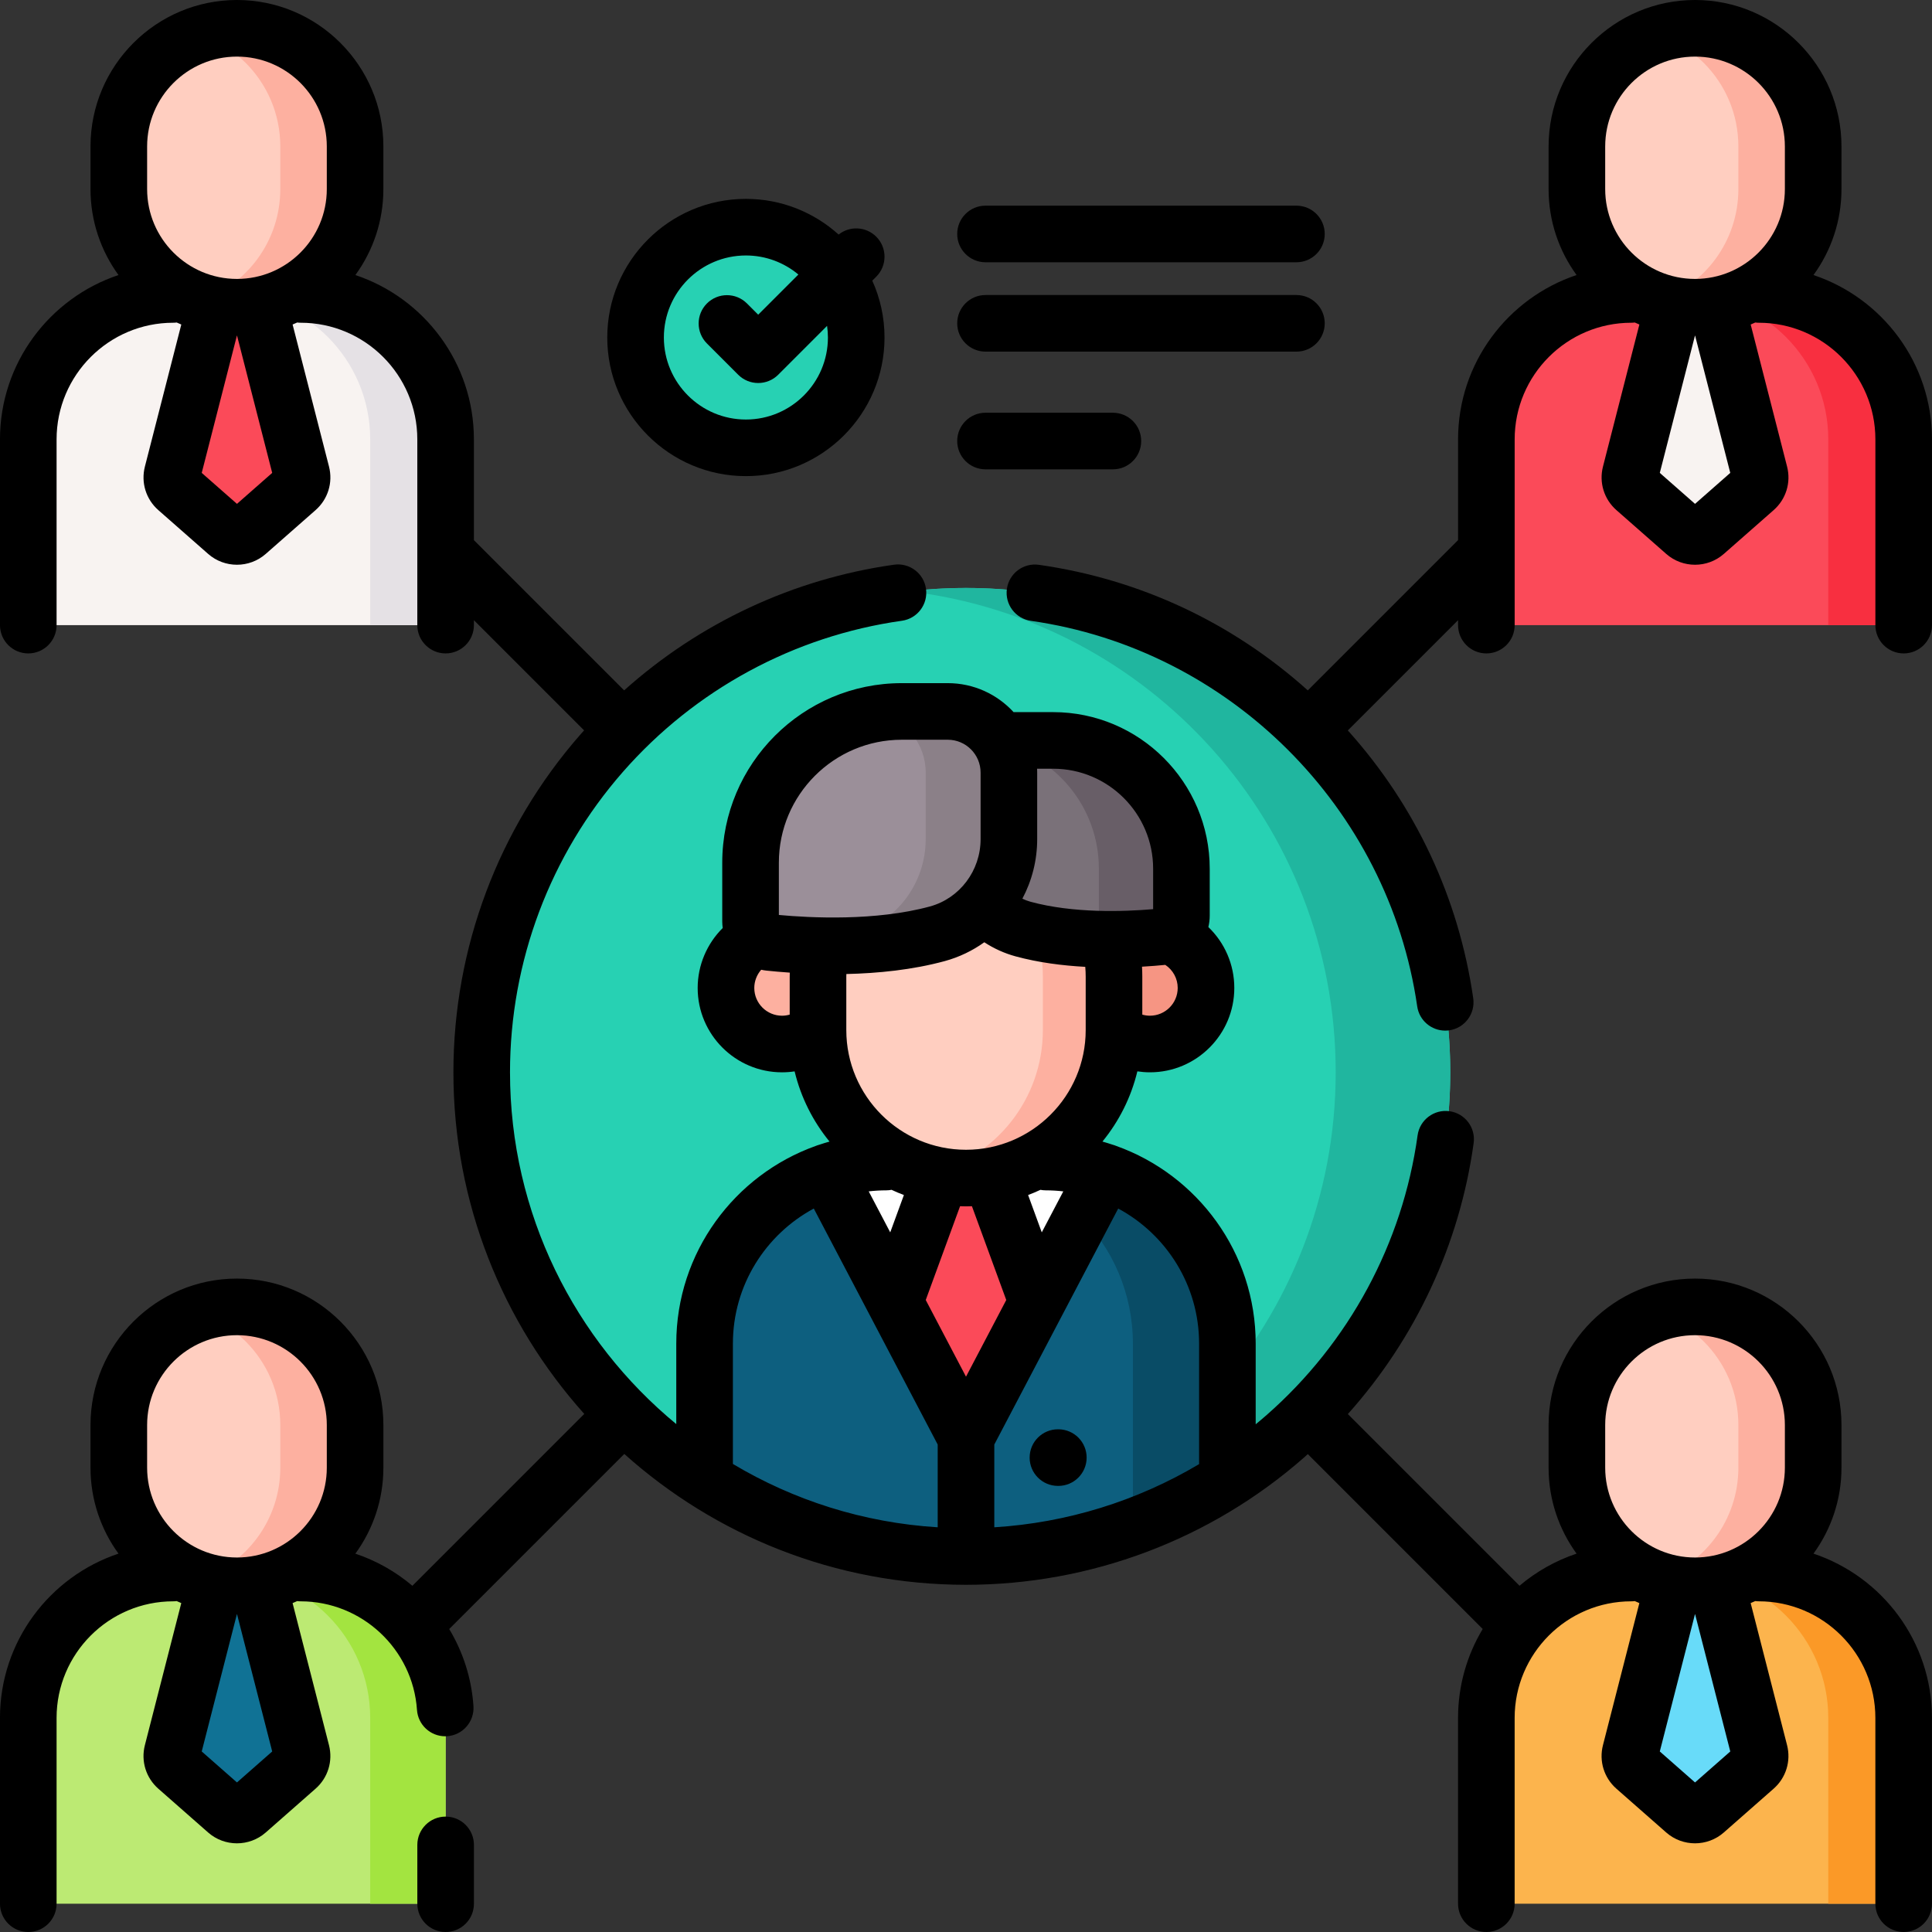 <svg id="Capa_1" enable-background="new 0 0 512 512" height="512" viewBox="0 0 512 512" width="512" xmlns="http://www.w3.org/2000/svg"><rect x="0" y="0" width="512" height="512" fill="#333333" stroke="none"/><g><g><g><g><g><g><g><circle cx="256" cy="284.151" fill="#27d1b3" r="128.337"/></g><g><path d="m384.336 284.152c0 70.879-57.457 128.336-128.336 128.336-5.133 0-10.204-.303-15.178-.891 63.723-7.513 113.15-61.699 113.15-127.445s-49.427-119.932-113.15-127.445c4.973-.588 10.044-.891 15.178-.891 70.879 0 128.336 57.457 128.336 128.336z" fill="#20b69f"/></g><g><g><path d="m325.274 356.067v36.13c-19.981 12.843-43.759 20.293-69.275 20.293s-49.294-7.451-69.275-20.293v-36.13c0-26.576 21.541-48.108 48.108-48.108h42.333c26.568 0 48.109 21.532 48.109 48.108z" fill="#0d5f7f"/><path d="m325.274 356.067v36.13c-7.807 5.018-16.202 9.215-25.044 12.459v-48.59c0-26.567-21.541-48.108-48.108-48.108h25.044c26.558.001 48.108 21.542 48.108 48.109z" fill="#094c66"/><path d="m292.943 310.607-36.943 70.362-36.943-70.362c4.943-1.711 10.257-2.648 15.784-2.648h42.318c5.526.001 10.841.937 15.784 2.648z" fill="#fff"/><path d="m274.854 345.053-18.854 35.916-18.854-35.916 13.579-37.093h10.55z" fill="#fb4a59"/><g><g><circle cx="207.249" cy="261.818" fill="#fdb0a0" r="14.855"/></g><g><circle cx="304.751" cy="261.818" fill="#f69583" r="14.855"/></g><g><path d="m256 312.199c-21.661 0-39.221-17.56-39.221-39.221v-14.158c0-21.661 17.56-39.221 39.221-39.221 21.661 0 39.221 17.56 39.221 39.221v14.158c0 21.661-17.56 39.221-39.221 39.221z" fill="#ffcec0"/><path d="m295.222 258.82v14.155c0 21.669-17.562 39.221-39.221 39.221-3.243 0-6.405-.391-9.422-1.145 17.108-4.216 29.791-19.661 29.791-38.077v-14.154c0-10.83-4.388-20.633-11.493-27.738-4.97-4.97-11.257-8.604-18.298-10.339 3.016-.754 6.178-1.145 9.422-1.145 10.83 0 20.633 4.388 27.738 11.484 7.095 7.105 11.483 16.908 11.483 27.738z" fill="#fdb0a0"/></g><path d="m308.057 248.241c-7.856.78-23.519 1.621-36.947-2.034-9.547-2.599-16.094-11.382-16.094-21.276v-14.969c0-7.59 6.153-13.742 13.742-13.742h10.338c18.776 0 33.997 15.221 33.997 33.997v12.462c0 2.876-2.174 5.278-5.036 5.562z" fill="#7a7179"/><path d="m313.095 230.221v12.462c0 2.869-2.174 5.275-5.043 5.557-5.416.543-14.535 1.107-24.088.201.795-.071 1.53-.131 2.215-.201 2.859-.282 5.033-2.688 5.033-5.557v-12.462c0-16.357-11.536-30.007-26.907-33.258 1.389-.483 2.889-.745 4.449-.745h10.338c18.783-.001 34.003 15.219 34.003 34.003z" fill="#685e67"/><path d="m203.894 249.763c8.897.939 28.112 2.161 44.502-2.3 11.253-3.063 18.972-13.417 18.972-25.08v-17.645c0-8.947-7.253-16.199-16.199-16.199h-12.186c-22.133 0-40.075 17.942-40.075 40.075v15.592c-.001 2.854 2.148 5.257 4.986 5.557z" fill="#9b8f99"/><path d="m267.365 204.733v17.646c0 11.667-7.721 22.025-18.965 25.085-13.539 3.684-29 3.493-38.976 2.788 5.627-.443 11.435-1.298 16.921-2.788 11.254-3.06 18.975-13.418 18.975-25.085v-17.646c0-7.63-5.285-14.032-12.391-15.743 1.973-.302 3.996-.453 6.05-.453h12.19c8.948 0 16.196 7.257 16.196 16.196z" fill="#8b8088"/></g></g></g></g></g><g><g><g><g><g><path d="m504.5 165.664h-110.596v-49.229c0-21.21 17.194-38.404 38.404-38.404h33.788c21.21 0 38.404 17.194 38.404 38.404z" fill="#fb4a59"/><g><g><path d="m465.082 129.555-13.207 11.61c-1.529 1.344-3.818 1.344-5.347 0l-13.207-11.61c-1.145-1.006-1.627-2.57-1.249-4.046l12.165-47.478h9.929l12.165 47.478c.379 1.476-.104 3.04-1.249 4.046z" fill="#f8f3f1"/></g></g><path d="m504.5 116.435v49.229h-19.988v-49.229c0-21.204-17.199-38.403-38.403-38.403h19.988c21.204-.001 38.403 17.198 38.403 38.403z" fill="#f82f40"/><g><g><path d="m449.202 81.419c-17.291 0-31.308-14.017-31.308-31.308v-11.303c0-17.291 14.017-31.308 31.308-31.308 17.291 0 31.308 14.017 31.308 31.308v11.302c0 17.291-14.017 31.309-31.308 31.309z" fill="#ffcec0"/><path d="m480.511 38.812v11.298c0 17.291-14.018 31.308-31.308 31.308-3.458 0-6.793-.563-9.908-1.602 12.434-4.153 21.391-15.883 21.391-29.707v-11.297c0-8.641-3.502-16.472-9.169-22.139-3.397-3.397-7.559-6.01-12.222-7.567 3.115-1.038 6.45-1.602 9.908-1.602 8.641 0 16.472 3.502 22.139 9.169 5.667 5.666 9.169 13.498 9.169 22.139z" fill="#fdb0a0"/></g></g></g></g></g><g><g><g><path d="m118.096 504.5h-110.596v-49.229c0-21.21 17.194-38.404 38.404-38.404h33.788c21.21 0 38.404 17.194 38.404 38.404z" fill="#bcea73"/><g><g><path d="m78.678 468.392-13.207 11.61c-1.529 1.344-3.818 1.344-5.347 0l-13.207-11.61c-1.145-1.006-1.627-2.57-1.249-4.046l12.165-47.478h9.929l12.165 47.478c.378 1.476-.104 3.04-1.249 4.046z" fill="#107295"/></g></g><path d="m118.096 455.271v49.229h-19.989v-49.229c0-21.204-17.199-38.403-38.403-38.403h19.988c21.205 0 38.404 17.199 38.404 38.403z" fill="#a3e440"/><g><g><path d="m62.798 420.255c-17.291 0-31.308-14.017-31.308-31.308v-11.302c0-17.291 14.017-31.308 31.308-31.308 17.291 0 31.308 14.017 31.308 31.308v11.302c0 17.291-14.017 31.308-31.308 31.308z" fill="#ffcec0"/><path d="m94.107 377.648v11.298c0 17.291-14.018 31.308-31.308 31.308-3.458 0-6.793-.563-9.908-1.602 12.434-4.153 21.391-15.883 21.391-29.707v-11.298c0-8.641-3.502-16.472-9.169-22.139-3.397-3.397-7.559-6.01-12.222-7.567 3.115-1.038 6.45-1.602 9.908-1.602 8.641 0 16.472 3.502 22.139 9.169 5.667 5.668 9.169 13.499 9.169 22.14z" fill="#fdb0a0"/></g></g></g></g></g></g><g><g><g><g><path d="m118.096 165.664h-110.596v-49.229c0-21.21 17.194-38.404 38.404-38.404h33.788c21.21 0 38.404 17.194 38.404 38.404z" fill="#f8f3f1"/><g><g><path d="m46.918 129.555 13.207 11.61c1.529 1.344 3.818 1.344 5.347 0l13.207-11.61c1.145-1.006 1.627-2.57 1.249-4.046l-12.165-47.478h-9.929l-12.165 47.478c-.379 1.476.104 3.04 1.249 4.046z" fill="#fb4a59"/></g></g><path d="m118.096 116.435v49.229h-19.989v-49.229c0-21.204-17.199-38.403-38.403-38.403h19.988c21.205-.001 38.404 17.198 38.404 38.403z" fill="#e5e1e5"/><g><g><path d="m62.798 81.419c-17.291 0-31.308-14.017-31.308-31.308v-11.303c-.001-17.291 14.017-31.308 31.308-31.308 17.291 0 31.308 14.017 31.308 31.308v11.302c0 17.291-14.017 31.309-31.308 31.309z" fill="#ffcec0"/><path d="m94.107 38.812v11.298c0 17.291-14.018 31.308-31.308 31.308-3.458 0-6.793-.563-9.908-1.602 12.434-4.153 21.391-15.883 21.391-29.707v-11.297c0-8.641-3.502-16.472-9.169-22.139-3.397-3.397-7.559-6.01-12.222-7.567 3.115-1.038 6.45-1.602 9.908-1.602 8.641 0 16.472 3.502 22.139 9.169 5.667 5.666 9.169 13.498 9.169 22.139z" fill="#fdb0a0"/></g></g></g></g></g><g><g><g><path d="m504.5 504.5h-110.596v-49.229c0-21.21 17.194-38.404 38.404-38.404h33.788c21.21 0 38.404 17.194 38.404 38.404z" fill="#fcb44d"/><g><g><path d="m433.322 468.392 13.207 11.61c1.529 1.344 3.818 1.344 5.347 0l13.207-11.61c1.145-1.006 1.627-2.57 1.249-4.046l-12.165-47.478h-9.929l-12.165 47.478c-.378 1.476.104 3.04 1.249 4.046z" fill="#68dbf9"/></g></g><path d="m504.5 455.271v49.229h-19.988v-49.229c0-21.204-17.199-38.403-38.403-38.403h19.988c21.204 0 38.403 17.199 38.403 38.403z" fill="#fb9927"/><g><g><path d="m449.202 420.255c-17.291 0-31.308-14.017-31.308-31.308v-11.302c0-17.291 14.017-31.308 31.308-31.308 17.291 0 31.308 14.017 31.308 31.308v11.302c0 17.291-14.017 31.308-31.308 31.308z" fill="#ffcec0"/><path d="m480.511 377.648v11.298c0 17.291-14.018 31.308-31.308 31.308-3.458 0-6.793-.563-9.908-1.602 12.434-4.153 21.391-15.883 21.391-29.707v-11.298c0-8.641-3.502-16.472-9.169-22.139-3.397-3.397-7.559-6.01-12.222-7.567 3.115-1.038 6.45-1.602 9.908-1.602 8.641 0 16.472 3.502 22.139 9.169 5.667 5.668 9.169 13.499 9.169 22.14z" fill="#fdb0a0"/></g></g></g></g></g></g></g></g></g><g><circle cx="197.67" cy="89.441" fill="#27d1b3" r="29.238"/></g></g><g><path d="m280.505 378.779h-.104c-.012 0-.023 0-.036 0-4.125 0-7.479 3.334-7.499 7.465-.02 4.142 3.322 7.516 7.465 7.535h.104.036c4.125 0 7.479-3.334 7.499-7.465.019-4.142-3.323-7.515-7.465-7.535z"/><path d="m480.593 72.89c4.659-6.403 7.417-14.273 7.417-22.78v-11.302c.001-21.399-17.408-38.808-38.808-38.808s-38.809 17.409-38.809 38.808v11.302c0 8.507 2.758 16.377 7.417 22.78-18.226 6.084-31.407 23.299-31.407 43.544v26.707l-39.82 39.82c-20.036-17.992-44.516-29.466-71.259-33.278-4.107-.583-7.899 2.265-8.483 6.367-.585 4.101 2.266 7.898 6.366 8.483 52.658 7.506 94.754 49.516 102.368 102.162.54 3.735 3.746 6.427 7.413 6.427.357 0 .72-.025 1.083-.078 4.1-.593 6.942-4.397 6.35-8.497-3.853-26.64-15.311-51.017-33.232-70.978l29.214-29.214v1.308c0 4.142 3.357 7.5 7.5 7.5s7.5-3.358 7.5-7.5v-49.229c0-17.041 13.863-30.904 30.904-30.904.314 0 .623-.026.927-.063.403.183.808.363 1.218.532l-9.645 37.645c-1.087 4.234.278 8.658 3.562 11.543l13.207 11.611c2.173 1.911 4.898 2.866 7.625 2.866 2.726 0 5.452-.956 7.626-2.866l13.205-11.609c3.284-2.887 4.649-7.31 3.563-11.541l-9.646-37.649c.41-.169.815-.349 1.218-.532.304.038.612.063.927.063 17.041 0 30.904 13.863 30.904 30.904v49.229c0 4.142 3.357 7.5 7.5 7.5s7.5-3.358 7.5-7.5v-49.229c.002-20.245-13.178-37.459-31.405-43.544zm-55.199-34.082c0-13.128 10.68-23.808 23.808-23.808s23.809 10.68 23.809 23.808v11.302c0 13.128-10.681 23.808-23.809 23.808s-23.809-10.68-23.809-23.808v-11.302zm33.146 86.512-9.338 8.21-9.338-8.209 9.326-36.402h.012s.008 0 .012 0z"/><path d="m118.096 481.417c-4.143 0-7.5 3.358-7.5 7.5v15.583c0 4.142 3.357 7.5 7.5 7.5s7.5-3.358 7.5-7.5v-15.583c0-4.142-3.358-7.5-7.5-7.5z"/><path d="m480.593 411.727c4.659-6.403 7.417-14.273 7.417-22.78v-11.302c0-21.399-17.409-38.808-38.809-38.808s-38.809 17.409-38.809 38.808v11.302c0 8.507 2.758 16.377 7.417 22.78-5.594 1.867-10.711 4.78-15.118 8.511l-45.495-45.495c17.949-20.047 29.631-45.024 33.338-71.804.568-4.103-2.297-7.89-6.4-8.458-4.1-.569-7.889 2.297-8.457 6.4-3.963 28.621-18.168 54.94-39.998 74.108-.956.839-1.928 1.656-2.907 2.463v-21.388c0-24.123-15.443-44.699-36.959-52.383-.307-.128-.619-.232-.933-.316-.897-.303-1.805-.583-2.722-.84 4.377-5.346 7.585-11.679 9.255-18.606 1.099.165 2.213.254 3.337.254 12.326 0 22.354-10.028 22.354-22.355 0-6.22-2.557-11.997-6.871-16.133.226-.968.358-1.971.358-3.007v-12.461c0-22.881-18.615-41.497-41.496-41.497h-10.339c-.045 0-.09.006-.135.007-4.335-4.722-10.555-7.688-17.455-7.688h-12.187c-26.232 0-47.574 21.342-47.574 47.575v15.593c0 .585.051 1.158.126 1.724-4.184 4.149-6.638 9.858-6.638 15.888 0 12.327 10.028 22.355 22.354 22.355 1.125 0 2.24-.084 3.338-.249 1.67 6.925 4.878 13.256 9.253 18.601-.919.258-1.828.539-2.727.842-.312.084-.62.187-.925.313-21.517 7.683-36.962 28.26-36.962 52.384v21.332c-26.892-22.181-44.063-55.746-44.063-93.246 0-29.31 10.625-57.576 29.919-79.591 19.116-21.813 45.375-36.038 73.939-40.052 4.102-.577 6.96-4.369 6.383-8.471-.576-4.102-4.378-6.958-8.471-6.383-26.675 3.749-51.551 15.416-71.526 33.301l-39.812-39.812v-26.707c0-20.246-13.18-37.46-31.407-43.544 4.659-6.403 7.417-14.273 7.417-22.78v-11.304c.003-21.399-17.406-38.808-38.805-38.808s-38.809 17.409-38.809 38.808v11.302c0 8.507 2.758 16.377 7.417 22.78-18.226 6.085-31.406 23.299-31.406 43.545v49.229c0 4.142 3.357 7.5 7.5 7.5s7.5-3.358 7.5-7.5v-49.229c0-17.041 13.863-30.904 30.904-30.904.314 0 .622-.026.927-.063.403.183.808.363 1.219.532l-9.645 37.645c-1.086 4.232.277 8.655 3.562 11.544l13.207 11.61c2.173 1.911 4.898 2.866 7.625 2.866 2.726 0 5.452-.956 7.626-2.866l13.208-11.611c3.282-2.887 4.646-7.31 3.561-11.539l-9.646-37.649c.41-.169.815-.349 1.218-.532.304.038.612.063.927.063 17.041 0 30.904 13.863 30.904 30.904v49.229c0 4.142 3.357 7.5 7.5 7.5s7.5-3.358 7.5-7.5v-1.308l29.203 29.203c-.333.371-.669.739-.998 1.114-21.691 24.752-33.638 56.529-33.638 89.478 0 34.758 13.128 66.503 34.679 90.553l-45.548 45.548c-4.414-3.736-9.534-6.646-15.112-8.515 4.663-6.404 7.424-14.279 7.424-22.789v-11.302c0-21.399-17.409-38.808-38.809-38.808s-38.809 17.409-38.809 38.808v11.302c0 8.507 2.758 16.377 7.417 22.78-18.226 6.083-31.406 23.298-31.406 43.543v49.229c0 4.142 3.357 7.5 7.5 7.5s7.5-3.358 7.5-7.5v-49.229c0-17.041 13.863-30.904 30.904-30.904.314 0 .622-.026.927-.063.403.183.808.362 1.218.532l-9.647 37.65c-1.084 4.233.282 8.655 3.563 11.539l13.208 11.612c2.173 1.909 4.897 2.864 7.623 2.864 2.727 0 5.453-.955 7.627-2.865l13.205-11.609c3.284-2.887 4.649-7.31 3.563-11.541l-9.646-37.648c.41-.169.815-.349 1.218-.532.304.038.612.063.927.063 16.185 0 29.723 12.637 30.821 28.77.27 3.959 3.564 6.991 7.475 6.991.171 0 .344-.006.518-.018 4.133-.281 7.254-3.859 6.973-7.992-.507-7.439-2.796-14.376-6.426-20.409l46.398-46.399c24.049 21.55 55.794 34.677 90.551 34.677 32.997 0 64.811-11.978 89.578-33.726.342-.3.676-.607 1.014-.911l46.346 46.346c-4.144 6.895-6.534 14.96-6.534 23.574v49.228c0 4.142 3.357 7.5 7.5 7.5s7.5-3.358 7.5-7.5v-49.229c0-17.041 13.863-30.904 30.904-30.904.314 0 .623-.026.927-.063.403.183.808.363 1.218.532l-9.645 37.645c-1.087 4.234.278 8.658 3.562 11.543l13.207 11.61c2.173 1.911 4.898 2.866 7.625 2.866 2.725 0 5.451-.955 7.626-2.866l13.205-11.609c3.282-2.885 4.648-7.307 3.564-11.542l-9.647-37.648c.41-.169.815-.349 1.218-.532.304.038.612.063.927.063 17.041 0 30.904 13.863 30.904 30.904v49.23c0 4.142 3.357 7.5 7.5 7.5s7.5-3.358 7.5-7.5v-49.229c.001-20.246-13.179-37.46-31.406-43.544zm-441.604-372.919c0-13.128 10.681-23.808 23.809-23.808s23.809 10.68 23.809 23.808v11.302c0 13.128-10.681 23.808-23.809 23.808s-23.809-10.68-23.809-23.808zm33.147 86.512-9.338 8.209-9.338-8.209 9.326-36.402h.012s.008 0 .012 0zm-33.147 252.325c0-13.128 10.681-23.808 23.809-23.808s23.809 10.68 23.809 23.808v11.302c0 13.128-10.681 23.808-23.809 23.808s-23.809-10.68-23.809-23.808zm33.147 86.512-9.338 8.209-9.339-8.21 9.327-36.401h.011s.008 0 .011 0zm245.637-108.092v31.943c-16.434 9.78-35.026 15.547-54.273 16.741v-21.93l32.836-62.542c12.749 6.858 21.437 20.326 21.437 35.788zm-82.937-40.61c.491 0 .97-.051 1.435-.141 1.069.5 2.159.962 3.27 1.382l-3.621 9.892-5.703-10.862c1.516-.173 3.056-.271 4.619-.271zm-10.557-56.635c0-.231.01-.463.015-.694 8.319-.188 17.495-1.092 26.071-3.426 3.841-1.046 7.37-2.761 10.486-4.991 2.547 1.667 5.348 2.936 8.289 3.736 6.043 1.645 12.436 2.451 18.465 2.78.07.862.115 1.728.115 2.595v14.158c0 17.491-14.229 31.721-31.721 31.721s-31.721-14.23-31.721-31.721v-14.158zm52.885 56.635c1.563 0 3.103.098 4.62.271l-5.703 10.862-3.621-9.892c1.111-.42 2.201-.881 3.27-1.382.464.091.943.141 1.434.141zm-22.735 4.204c.523.017 1.044.04 1.571.04s1.048-.022 1.571-.04l9.098 24.855-10.669 20.321-10.669-20.322zm50.322-50.486c-.693 0-1.375-.098-2.03-.286v-10.067c0-.88-.029-1.76-.078-2.638 2.324-.132 4.407-.304 6.154-.478l.018-.003c2.029 1.347 3.291 3.618 3.291 6.116-.001 4.057-3.299 7.356-7.355 7.356zm-25.654-65.453c14.61 0 26.496 11.887 26.496 26.497v10.72c-7.892.678-21.192 1.115-32.513-1.967-.738-.201-1.448-.483-2.142-.801 2.519-4.746 3.929-10.139 3.929-15.787v-17.645c0-.341-.011-.68-.026-1.018h4.256zm-72.69 24.893c0-17.962 14.612-32.575 32.574-32.575h12.187c4.797 0 8.699 3.902 8.699 8.699v17.645c0 8.351-5.527 15.688-13.441 17.843-14.402 3.92-31.716 3.021-40.019 2.25zm-6.512 33.205c0-1.798.676-3.502 1.827-4.824.453.097.913.177 1.384.227h.001c1.791.189 3.885.377 6.196.537-.008.354-.023.708-.023 1.062v10.062c-.655.188-1.335.292-2.03.292-4.057-.001-7.355-3.3-7.355-7.356zm-5.668 94.247c0-15.462 8.688-28.93 21.437-35.788l32.836 62.542v21.929c-19.737-1.215-38.206-7.186-54.273-16.783zm231.167 21.58c0-13.128 10.681-23.808 23.809-23.808s23.809 10.68 23.809 23.808v11.302c0 13.128-10.681 23.808-23.809 23.808s-23.809-10.68-23.809-23.808zm33.147 86.511-9.339 8.21-9.338-8.21 9.326-36.402h.011s.008 0 .011 0z"/><path d="m261.171 124.379h33.755c4.143 0 7.5-3.358 7.5-7.5s-3.357-7.5-7.5-7.5h-33.755c-4.143 0-7.5 3.358-7.5 7.5s3.357 7.5 7.5 7.5z"/><path d="m261.171 93.185h82.397c4.143 0 7.5-3.358 7.5-7.5s-3.357-7.5-7.5-7.5h-82.397c-4.143 0-7.5 3.358-7.5 7.5s3.357 7.5 7.5 7.5z"/><path d="m261.171 69.502h82.397c4.143 0 7.5-3.358 7.5-7.5s-3.357-7.5-7.5-7.5h-82.397c-4.143 0-7.5 3.358-7.5 7.5s3.357 7.5 7.5 7.5z"/><path d="m197.67 126.179c20.258 0 36.738-16.481 36.738-36.738 0-5.367-1.166-10.463-3.243-15.063l1.047-1.047c2.929-2.929 2.929-7.678 0-10.606-2.726-2.725-7.023-2.911-9.968-.566-6.514-5.873-15.133-9.456-24.574-9.456-20.258 0-36.738 16.481-36.738 36.738s16.48 36.738 36.738 36.738zm0-58.476c5.286 0 10.136 1.899 13.909 5.048l-10.646 10.646-2.979-2.979c-2.93-2.929-7.678-2.929-10.607 0s-2.929 7.678 0 10.606l8.282 8.282c1.465 1.464 3.385 2.197 5.304 2.197s3.839-.732 5.304-2.197l12.949-12.949c.144 1.008.223 2.037.223 3.084 0 11.986-9.752 21.738-21.738 21.738s-21.738-9.752-21.738-21.738 9.751-21.738 21.737-21.738z"/></g></g></svg>